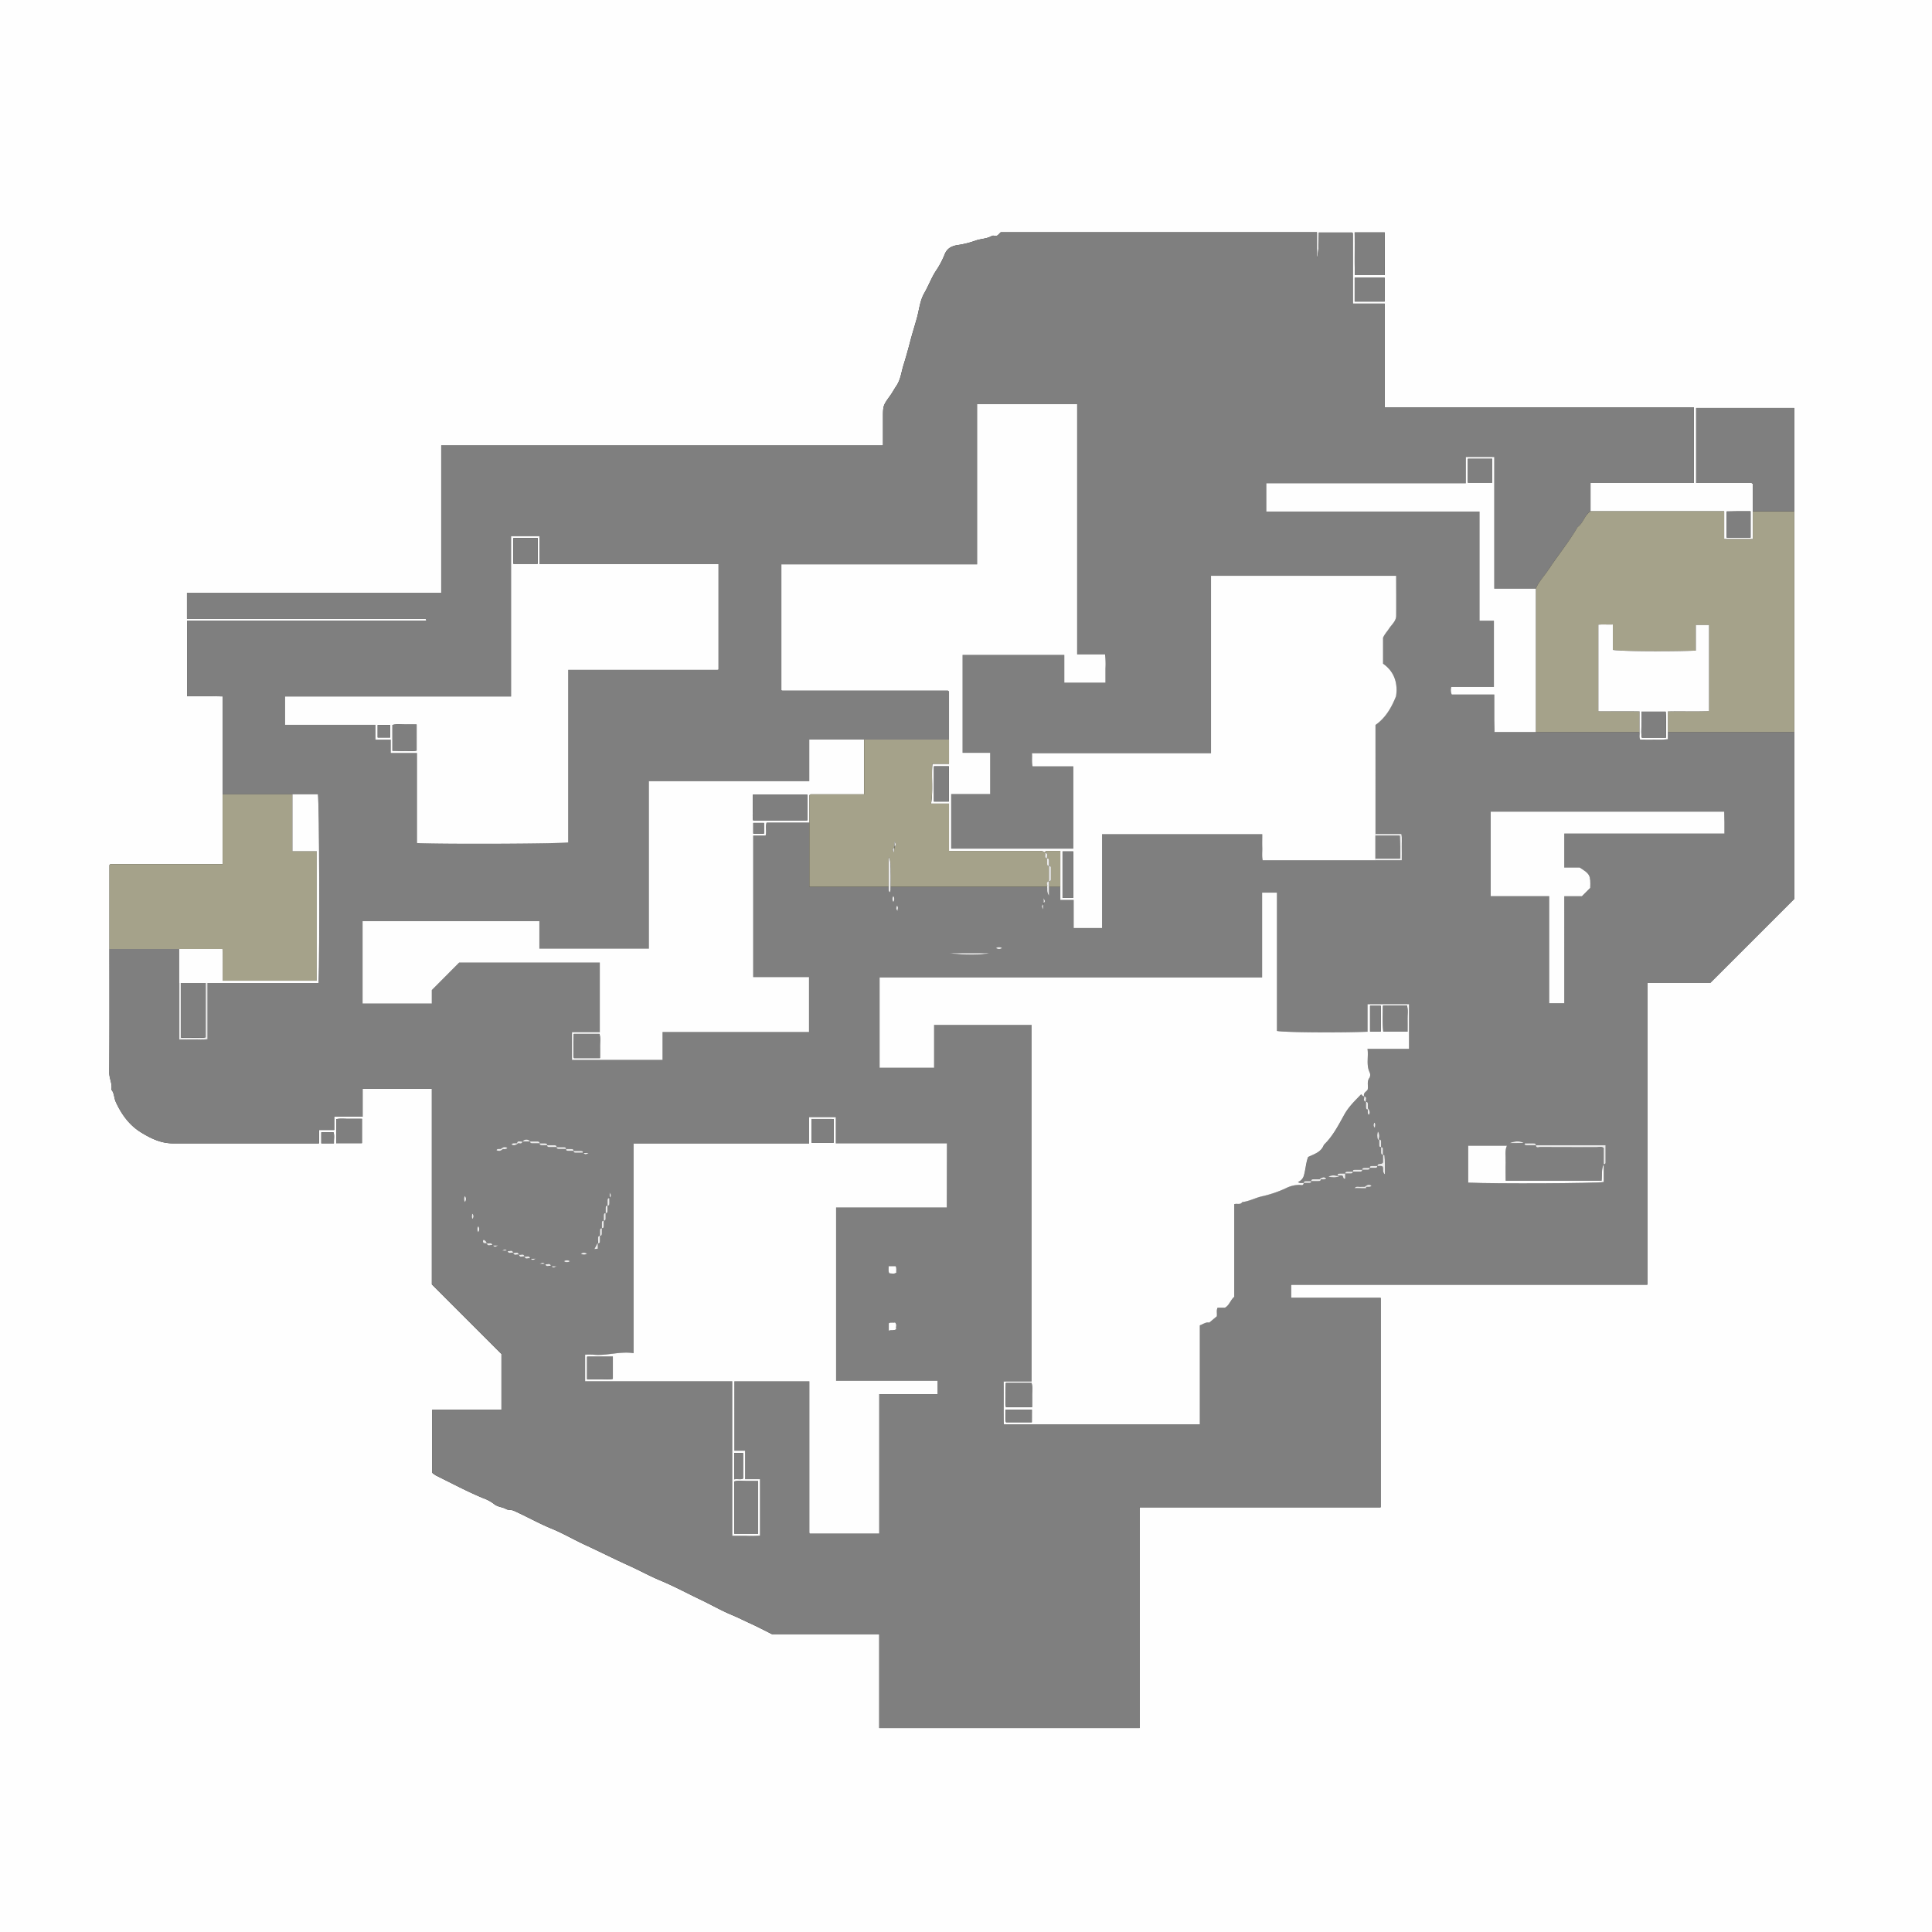 <svg id="Layer_1" data-name="Layer 1" xmlns="http://www.w3.org/2000/svg" viewBox="0 0 1024 1024"><rect x="0" y="0" width="1024" height="1024" fill="#333333" stroke="none"/><defs><style>.cls-1{fill:#fefefe;}.cls-2{fill:#7f7f7f;}.cls-3{fill:#a5a28a;}.cls-4{fill:#ebebeb;}</style></defs><path class="cls-1" d="M1024,1024H0V0H1024ZM951,271V216.25H899V256h29.22a.86.86,0,0,1,.43.15,3.83,3.83,0,0,1,.35.3v29.29H913.85V271H843V256h54.8V215.92H733.9v-55H717c0-12.48,0-24.79,0-37.1a.81.81,0,0,0-.16-.43c-.09-.13-.23-.23-.16-.16H699c-.1,4.71.07,9.25-1,13.77V123.11H530.39c-.48.48-.95,1-1.43,1.43-1,1-2.37,0-3.27.51-2.78,1.63-6,1.44-8.94,2.58a49.66,49.66,0,0,1-9.53,2.32c-3,.53-5.24,1.76-6.49,4.76a45.4,45.4,0,0,1-4.26,8.22c-2.67,3.87-4.21,8.29-6.52,12.3-2.41,4.19-2.73,8.89-4,13.37-1.15,4.18-2.49,8.32-3.57,12.51s-2.28,8.42-3.56,12.55c-1.14,3.64-1.48,7.59-3.78,10.94-1.14,1.65-2.06,3.48-3.27,5.13C468,215,468,215,468,221.64v14.48H233.86v78.05H99.1V328H225.54c.12,0,.28.2.35.35.28.6-.76.12.83.7H99.15V369h12.56c2.11,0,4.21.06,6.29.1V458H58.77a.84.84,0,0,0-.43.16,2.33,2.33,0,0,0-.34.36V503c0,21.82.08,43.65-.09,65.47,0,3.14,1.72,5.94,1.13,9.07,1.6,1.86,1.36,4.37,2.35,6.53,3.08,6.7,7.26,12.43,13.54,16.24,5,3.06,10.4,5.71,16.62,5.7q36.49,0,73,0h4.52v-7.08h8.06v-7.06h15.06V577.09h36.69V680.75c12.33,12.33,24.68,24.69,36.9,36.9v29.51H229.09v33.48a22.37,22.37,0,0,0,2,1.43c8.3,4.1,16.47,8.44,25,12a20.68,20.68,0,0,1,5.7,3.05c1.93,1.65,4.39,1.56,6.41,2.7,1.28.71,2.67.25,4.13.91,6.73,3,13.17,6.69,20.05,9.51,6.1,2.49,11.86,5.91,17.9,8.68,7.7,3.54,15.26,7.4,23,10.88,5.62,2.53,11,5.53,16.71,7.91,7.25,3,14.19,6.78,21.29,10.15,5.45,2.58,10.69,5.64,16.21,7.94,3.57,1.49,7,3.23,10.5,4.82s7.2,3.55,11.16,5.52h56.85v49.79h138v-117H731.78v-111H684.24v-7h188.9V521h33.29L951,476.45V271ZM733.92,123.17H718c.16,7.72-.15,15.28.17,22.66h15.79Zm0,24H718v6.57c0,2.1,0,4.19,0,6.09h15.9ZM927.84,284.91V271h-6.57c-2.1,0-4.2.06-6.11.09v13.82Zm-736,321V593c-2.46,0-4.77,0-7.07,0s-4.55-.25-6.59.18v12.73ZM177,606c-.11-2,.35-4-.19-5.82h-6.51V606Z"/><path class="cls-2" d="M118,421V369.1c-2.08,0-4.18-.08-6.29-.1H99.15V329.1H226.72c-1.59-.58-.55-.1-.83-.7-.07-.15-.23-.35-.35-.35H99.1V314.17H233.86V236.12H468V221.64c0-6.61,0-6.64,3.81-11.91,1.21-1.65,2.13-3.48,3.27-5.13,2.3-3.35,2.64-7.3,3.78-10.94,1.28-4.13,2.47-8.34,3.56-12.55s2.42-8.33,3.57-12.51c1.23-4.48,1.55-9.18,4-13.37,2.31-4,3.85-8.43,6.52-12.3a45.4,45.4,0,0,0,4.26-8.22c1.25-3,3.45-4.23,6.49-4.76a49.66,49.66,0,0,0,9.53-2.32c2.92-1.14,6.16-.95,8.94-2.58.9-.53,2.29.46,3.27-.51.48-.47.95-1,1.43-1.43H698.07V137c1-4.52.86-9.06,1-13.77h17.64c-.07-.07.07,0,.16.16a.81.81,0,0,1,.16.43c0,12.31,0,24.62,0,37.1h16.9v55H897.8V256H843v15c-3.21,2-3.76,6.21-6.83,8.33-4.57,7.91-10.46,14.91-15.41,22.54-2.21,3.41-5.19,6.3-6.76,10.13H792V242.2H776.92v13.9H671.15v15h113V329h7.64v35.06H769.22a5.94,5.94,0,0,0,.23,4.05H792v6.59c0,2.34,0,4.67,0,7,0,2.11.06,4.21.1,6.29H869c.18,1.28-.34,2.61.33,4,2.48,0,4.95,0,7.42,0a48.65,48.65,0,0,0,7.25-.18V388h67v88.45L906.43,521H873.14V680.86H684.24v7h47.54v111H604.07v117h-138V866.1H409.2c-4-2-7.51-3.86-11.16-5.52s-6.93-3.33-10.5-4.82c-5.52-2.3-10.76-5.36-16.21-7.94-7.1-3.37-14-7.12-21.29-10.15-5.71-2.38-11.09-5.38-16.71-7.91-7.73-3.48-15.29-7.34-23-10.88-6-2.77-11.8-6.19-17.9-8.68-6.88-2.82-13.32-6.46-20.05-9.51-1.46-.66-2.85-.2-4.13-.91-2-1.14-4.48-1-6.41-2.7a20.68,20.68,0,0,0-5.7-3.05c-8.58-3.52-16.75-7.86-25-12a22.37,22.37,0,0,1-2-1.43V747.16h36.67V717.65c-12.22-12.21-24.57-24.57-36.9-36.9V577.09H192.17v14.77H177.11v7.06h-8.06V606h-4.52q-36.48,0-73,0c-6.22,0-11.57-2.64-16.62-5.7-6.28-3.81-10.46-9.54-13.54-16.24-1-2.16-.75-4.67-2.35-6.53.59-3.13-1.15-5.93-1.13-9.07.17-21.82.09-43.65.09-65.47H95v48c2.8,0,5.28,0,7.75,0s4.88.25,7.25-.19V521h58.82c.68-15.77.41-95.7-.33-100H118ZM292.15,671.12c1.16.93,1.16.93,2.82,0a23,23,0,0,1-3-.12c-.47-1.93-2-.62-3.15-1.12-1.16-.93-1.16-.93-2.82,0a23,23,0,0,1,3,.12C289.47,671.93,291,670.62,292.15,671.12Zm-11-4c1.16.93,1.16.93,2.82,0a23,23,0,0,1-3-.12c-.47-1.93-2-.62-3-1-.47-1.93-2-.62-3-1-.47-1.93-2-.62-3-1-.47-1.93-2-.62-3.15-1.12-1.16-.93-1.16-.93-2.82,0a23,23,0,0,1,3,.12c.47,1.93,2,.62,3,1,.47,1.93,2,.62,3,1,.47,1.93,2,.62,3,1C278.47,667.93,280,666.62,281.15,667.12Zm-15.88-57.93c1.7-.42,2.86.36,3.69-.76-1-.69-2-.79-2.23.38-1.7.42-2.86-.36-3.69.76C264.08,610.26,265.06,610.36,265.27,609.19Zm-4.12,50.93c1.16.93,1.16.93,2.82,0a23,23,0,0,1-3-.12c-.47-1.93-2-.62-3-1a2.69,2.69,0,0,0-1.64-1.91c-.53.5-.49,1,0,1.79.49,0,1.08.08,1.67.09C258.47,660.93,260,659.62,261.15,660.12Zm13.58-54.31c-1.7.42-2.86-.36-3.69.76a1.87,1.87,0,0,0,3-.57c1-.38,2.53.93,3-1h4c-.06.89.51,1,1.2,1H286c-.06.87.49,1,1.18,1H290c-.06.89.51,1,1.2,1H295c-.06.89.51,1,1.2,1H300c-.06.87.49,1,1.18,1H304c-.06.89.51,1,1.2,1,1.26,0,2.53,0,3.95.12,1.16.93,1.16.93,2.82,0a23,23,0,0,1-3-.12c.06-.89-.51-1-1.2-1H304c.06-.87-.49-1-1.18-1H300c.06-.89-.51-1-1.2-1H295c.06-.89-.51-1-1.2-1H290c.06-.87-.49-1-1.18-1H286c.06-.89-.51-1-1.2-1H281a2.48,2.48,0,0,0-4,0C276,605.38,274.47,604.07,274.73,605.81Zm278.39-127c.93-1.16.93-1.16,0-2.82a13.47,13.47,0,0,1-.24,3.12c-.93,1.16-.93,1.16,0,2.82A13.47,13.47,0,0,1,553.12,478.85ZM724.81,587.27c.42,1.7-.36,2.86.76,3.69a1.87,1.87,0,0,0-.57-3v-2.82c0-.69-.13-1.24-1-1.18-.38-1,.93-2.53-1-3-.54-1.88,1.36-2.43,1.91-3.49.42-2.21-.55-4.37,1-6.32a3.38,3.38,0,0,0,0-2.92c-1.83-3.94-.5-8-1.08-12.36h22V532.24h-22v14.59c-14.78.63-43.8.4-48-.41V473.11h-7.88v44.95H466.2v47.81h28.9V543.15h51.67v189H532c.07,7.74-.08,15.31.1,22.7H636V702.4c1.91-.79,3.55-1.9,5-1.48l4-3.33c.22-1.69-.33-3.2.44-4.58h3.88c2.39-1.31,2.86-4,4.93-5.76v-49.1c1.54-.46,3.24.51,4.26-1.11,3.62-.34,6.81-2.16,10.26-3a61.8,61.8,0,0,0,12.72-4.28,16.51,16.51,0,0,1,7.27-1.83c.8,0,2.11.71,2.29-1h2.82c.69,0,1.24-.13,1.18-1h3.8c.69,0,1.26-.11.47-.81,1.7-.42,2.86.36,3.69-.76a1.87,1.87,0,0,0-3,.57h-3.8c-.69,0-1.26.11-1.2,1h-2.82c-.69,0-1.24.13-1.18,1-1-.13-2,.31-3-.48a5.21,5.21,0,0,0,3.27-3.9c.84-3.16,1-6.48,2.13-9.37,3.33-1.61,6.94-2.58,8.35-6.45,4.76-4.55,7.7-10.38,10.82-16,2.38-4.28,5.73-7.42,8.93-10.77.72.54.92,1.12,1.55,1,.38,1-.93,2.53,1,3v2.82C724,587.51,724.13,588.06,724.81,587.27ZM317,659c.87.06,1-.49,1-1.18V655c.87.06,1-.49,1-1.18V651c.87.06,1-.49,1-1.18V647c.87.06,1-.49,1-1.18V643c.87.06,1-.49,1-1.18V639c.87.06,1-.49,1-1.18a25.85,25.85,0,0,1,.12-3c.93-1.16.93-1.16,0-2.82a23,23,0,0,1-.12,3c-.87-.06-1,.49-1,1.18V639c-.87-.06-1,.49-1,1.18V643c-.87-.06-1,.49-1,1.18V647c-.87-.06-1,.49-1,1.18V651c-.87-.06-1,.49-1,1.18V655c-.87-.06-1,.49-1,1.18a12.07,12.07,0,0,1-.12,2.32L315,662.08l1.89-.24A21.79,21.79,0,0,1,317,659Zm409-40h2.82c.69,0,1.24-.13,1.18-1,.94.13,2-.29,2.82.31.62,1.17-.43,2.63,1.19,4.19-.06-3.72.14-6.93-.2-10.15,0-.14-.53-.23-.81-.35v-2.82c0-.69-.13-1.24-1-1.18v-2.82c0-.69-.13-1.24-1.48-.93a4.52,4.52,0,0,0-.15-4.52c-.47,1.67-.63,3,.63,4.27v2.82c0,.69.13,1.24,1,1.18v2.82c0,.69.13,1.24,1,1.18v4.17c-1,1.5-2.79-.11-3,1.83h-2.82c-.69,0-1.24.13-1.18,1h-2.82c-.69,0-1.24.13-1.18,1h-3.8c-.69,0-1.26.11-1.2,1h-2.82c-.69,0-1.24.13-1.18,1h-2.82c-.69,0-1.24.13-.44,1.54-2.39-.73-4-.73-5.66.09,1.65.37,3.29.58,4.92-.63h2.2c1.2.56.26,1.88,1.8,1.79V622h2.82c.69,0,1.24-.13,1.18-1h3.8c.69,0,1.26-.11,1.2-1h2.82C725.51,620,726.06,619.87,726,619Zm-2,10.74.08-.74a27.08,27.08,0,0,0-3,0c-1,.12-2.19-.56-3.19.72,2.16,0,4.13,0,5.37-.55,1.7-.42,2.86.36,3.69-.76C725.92,627.74,724.94,627.64,724,629.74ZM808,606c-.07.9.53,1,1.21,1H814c.18,1.67,1.49,1,2.29,1,10,0,20,0,29.94.06,1.25,0,2.62-.49,3.77.43V617c-1.33,2.77-.73,5.81-1.13,8.81H798c0-3.34-.09-6.5,0-9.64s-.61-6.06.66-8.93H778.17v19.58c14.79.65,67.58.4,71.83-.33V617a.76.76,0,0,0,1-.79c0-3,0-5.94,0-9.21H814c.07-.9-.53-1-1.21-1-1.6,0-3.19,0-5-.12-2-1.19-4.58-1.27-7.84,0C802.84,605.88,805.42,605.88,808,606ZM556,470h6v7h7.06v14.84h15.05V442.15H669c0,2.46,0,4.76,0,7.07s-.24,4.56.21,6.78H743c0-2.64,0-4.94,0-7.25s.26-4.55-.22-6.75H729V384.18c5.12-3.58,8.37-8.86,10.9-15.26,1-6.65-.73-12.91-6.89-17.23V337.94c.88-2,2.17-3.27,3.09-4.71,1.4-2.2,3.81-4,3.86-6.86.12-7.1,0-14.21,0-21.23H641.86v94H546.94c.22,2.4-.23,4.66.36,7h21.58v43.59H504.15V420.86h20.68V399H510.2V347.13h53.9v14.72H586c0-2.63,0-5.1,0-7.58a48,48,0,0,0-.21-7.45H571V214.21h-53v84.9H414.15v66.62c.29.14.43.26.57.26l87.49,0a.83.83,0,0,1,.43.15,1.88,1.88,0,0,1,.36.33V392H429v22.05h-85v88.73H285.88V488.25H192.17V531.9h36.7v-7.14l14.49-14.57h74.52v36.9H303.15v14.66h48V547H428.8V517.93H399.22v-75h6.57c.63-2.37-.33-4.73.53-6.88H429v34h42c.13,1-.33,2.07.54,3,.75-1.1.34-2.1.46-3h83c.22,1.28-.44,2.71,1,4.82ZM501.82,640V606H443V592.13H428.89v14h-93v111.1c-7.43-1.14-14.34,1.54-21.43.79a41,41,0,0,0-4.29,0v14.11h78V814c2.64,0,5.11,0,7.58,0a53.63,53.63,0,0,0,7.11-.14V784h-7.88V768.91h-5.71V732.16H429c0,26.79,0,53.43,0,80.07a.81.81,0,0,0,.16.43c.09.13.23.23.16.16H466V738.94h30.84v-7.05H443.15V640ZM151.1,384.17H199v7.88h8.05v7.06H221V446.8c13.3.65,75.85.4,80.17-.34V355h79.09a.78.78,0,0,0,.42-.18c.12-.09.21-.24.13-.14V299H285.93V284.14H270.88v85H151.1Zm678,57.66H914c0-2.13,0-4.11,0-6.09s-.07-3.85-.11-5.56H790.1V475h31v56.74h8V475.06h9.34l4.42-4.42c.24-6.64-.11-7.35-5.59-10.77H829.1ZM503.2,505.17c7.38,1.18,17.56,1,21.28,0ZM471,671.08c.18,1.54-.27,2.7.38,3.8,1.25.07,2.52.48,3.68-.34-.14-1.16.31-2.32-.36-3.46Zm.13,34.22c1.52-.61,2.71.11,4-.79-.47-1,.6-2.39-.66-3.6-1,.4-2.19-.32-3.32.48Zm-224.6-68.16a2.88,2.88,0,0,0,0-3.27A2.89,2.89,0,0,0,246.48,637.14Zm227-159a2.86,2.86,0,0,0,0-3.26A2.86,2.86,0,0,0,473.5,478.13ZM250.27,643.2c0,.89-.63,1.87.28,2.88C251.15,644.92,251.2,644,250.27,643.2Zm3.23,6.67a2.86,2.86,0,0,0,0,3.26A2.86,2.86,0,0,0,253.5,649.87Zm45.36,18.61a2.88,2.88,0,0,0,3.27,0A2.88,2.88,0,0,0,298.86,668.48ZM728.73,597.8c0-.89.63-1.87-.28-2.88C727.85,596.08,727.8,597,728.73,597.8ZM527.87,502.5a2.86,2.86,0,0,0,3.26,0A2.86,2.86,0,0,0,527.87,502.5Zm-52.14-19.7c0-.89.63-1.87-.28-2.88C474.85,481.08,474.8,482,475.73,482.8ZM311.13,664.48a2.85,2.85,0,0,0-3.26,0A2.89,2.89,0,0,0,311.13,664.48Z"/><path class="cls-3" d="M951,388H884V377.07c7.56-.24,14.8.16,21.84-.22V331.26h-7v13.58c-14.81.58-39.6.38-44-.37V331c-2.73.1-5.31-.14-7.66.13V377c7.39.07,14.62-.05,21.83.07V388H814V312c1.57-3.83,4.55-6.72,6.76-10.13,5-7.63,10.84-14.63,15.41-22.54,3.07-2.12,3.62-6.32,6.83-8.33h70.85v14.75H929V271h22Z"/><path class="cls-3" d="M118,421h37v30.15h12.88v68.67H118c0-3,0-5.79,0-8.6s.09-5.51-.08-8.22H58V458.53a2.33,2.33,0,0,1,.34-.36.84.84,0,0,1,.43-.16H118Z"/><path class="cls-2" d="M951,271H929V256.46a3.83,3.83,0,0,0-.35-.3.86.86,0,0,0-.43-.15H899V216.25h52Z"/><path class="cls-2" d="M733.92,123.17v22.66H718.13c-.32-7.38,0-14.94-.17-22.66Z"/><path class="cls-2" d="M733.92,147.17v12.66H718c0-1.9,0-4,0-6.09v-6.57Z"/><path class="cls-2" d="M927.84,284.91H915.16V271.09c1.91,0,4-.07,6.11-.09h6.57Z"/><path class="cls-2" d="M191.83,605.92H178.17V593.19c2-.43,4.33-.12,6.59-.18s4.61,0,7.07,0Z"/><path class="cls-2" d="M177,606h-6.7v-5.82h6.51C177.32,602,176.86,604,177,606Z"/><path class="cls-1" d="M691,627c-.18,1.67-1.49,1-2.29,1a16.51,16.51,0,0,0-7.27,1.83,61.8,61.8,0,0,1-12.72,4.28c-3.45.81-6.64,2.63-10.26,3-1,1.62-2.72.65-4.26,1.11v49.1c-2.07,1.73-2.54,4.45-4.93,5.76h-3.88c-.77,1.38-.22,2.89-.44,4.58l-4,3.33c-1.45-.42-3.09.69-5,1.48v52.43H532.08c-.18-7.39,0-15-.1-22.7h14.79v-189H495.1v22.72H466.2V518.06H668.94V473.11h7.88v73.31c4.22.81,33.24,1,48,.41V532.24h22v23.67h-22c.58,4.35-.75,8.42,1.08,12.36a3.38,3.38,0,0,1,0,2.92c-1.56,1.95-.59,4.11-1,6.32-.55,1.06-2.45,1.61-1.91,3.49-.63.16-.83-.42-1.55-1-3.2,3.35-6.55,6.49-8.93,10.77-3.12,5.61-6.06,11.44-10.82,16-1.41,3.87-5,4.84-8.35,6.45-1.12,2.89-1.29,6.21-2.13,9.37a5.21,5.21,0,0,1-3.27,3.9C689,627.31,690.05,626.87,691,627Zm42-94c0,4.67-.2,9.34.16,13.82H746c0-2.48,0-4.78,0-7.09s.27-4.54-.23-6.73ZM533.1,733c0,2.07-.13,4.17-.08,6.27s-.28,4.54.18,6.55H547c0-2.31,0-4.45,0-6.59s.26-4.21-.24-6.23Zm13.81,14.17h-14c.22,2.4-.23,4.65.27,6.66h13.7ZM726.16,533.09v13.65h5.68V533.09Z"/><path class="cls-1" d="M729,456H669.22c-.45-2.22-.15-4.51-.21-6.78s0-4.61,0-7.07H584.11v49.72H569.06V477H562V451c-2.61,0-4.91,0-7.21,0a.76.76,0,0,0-.79,1c-1.35-1.16-3-1-4.58-1q-21,0-42,0H503V425.94h-9.5c1.15-7.08.13-14,.7-21.1H503V366.49a1.88,1.88,0,0,0-.36-.33.83.83,0,0,0-.43-.15l-87.49,0c-.14,0-.28-.12-.57-.26V299.11H517.92v-84.9h53V346.82h14.82a48,48,0,0,1,.21,7.45c0,2.48,0,5,0,7.58H564.1V347.13H510.2V399h14.63v21.88H504.15v28.92h64.73V406.19H547.3c-.59-2.37-.14-4.63-.36-7h94.92v-94H740c0,7,.08,14.13,0,21.23-.05,2.86-2.46,4.66-3.86,6.86-.92,1.44-2.21,2.71-3.09,4.71v13.75c6.16,4.32,7.87,10.58,6.89,17.23-2.53,6.4-5.78,11.68-10.9,15.26V456ZM502.92,406.17H495c0,6.39,0,12.62,0,18.66h7.91Zm65.91,69.74V451.27h-5.66v24.64Z"/><path class="cls-1" d="M501.82,640H443.15v91.87h53.72v7.05H466v73.88h-36.7c.07.07-.07,0-.16-.16a.81.81,0,0,1-.16-.43c0-26.64,0-53.28,0-80.07H389.23v36.75h5.71V784h7.88v29.88a53.63,53.63,0,0,1-7.11.14c-2.47,0-4.94,0-7.58,0V732.11h-78V718a41,41,0,0,1,4.29,0c7.09.75,14-1.93,21.43-.79V606.13h93v-14H443V606h58.87Zm-100,172.89V785c-2.31,0-4.46,0-6.6,0s-4.21-.27-6.06.2v27.7Zm-90.66-93.83V731c2.47,0,4.77,0,7.07,0s4.55.25,6.59-.18V719.08Zm119-126v12.66h11.68V593.09Zm-41,177v14c1.72-.44,3.35.37,4.68-.46V770.09Z"/><path class="cls-1" d="M429,436H406.32c-.86,2.15.1,4.51-.53,6.88h-6.57v75H428.8V547H351.17v14.77h-48V547.09h14.73v-36.9H243.36l-14.49,14.57v7.14h-36.7V488.25h93.71v14.53h58.05V414.05h85V392h29v29H429.77a.75.75,0,0,0-.42.16,1.93,1.93,0,0,0-.35.35Zm-1.09-14.83H399c0,2.47-.05,4.78,0,7.09s-.26,4.54.19,6.57h28.71ZM304.1,548c0,2.07-.13,4.17-.08,6.27s-.28,4.54.18,6.55H318c0-2.31,0-4.45,0-6.59s.26-4.21-.24-6.23ZM404.92,436.17h-5.66v5.66h5.66Z"/><path class="cls-1" d="M151.1,384.17v-15H270.88v-85h15.05V299h94.88v55.72c.08-.1,0,.05-.13.14a.78.78,0,0,1-.42.18H301.17v91.46c-4.32.74-66.87,1-80.17.34V399.11H207.08v-7.06H199v-7.88Zm121-85.33H285v-7.08c0-2.26,0-4.52,0-6.6h-12.9ZM208,397.9c2.07,0,4.17.13,6.27.08s4.54.28,6.55-.18V384c-2.31,0-4.45,0-6.59,0s-4.21-.26-6.23.24Zm-1.17-7v-6.66h-6.66v6.66Z"/><path class="cls-3" d="M429,436V421.52a1.93,1.93,0,0,1,.35-.35.75.75,0,0,1,.42-.16H458V392h45v12.84h-8.84c-.57,7.13.45,14-.7,21.1H503V451h4.5q21,0,42,0c1.61,0,3.23-.15,4.58,1,.38,1-.93,2.53,1,3v2.82c0,.69.13,1.24,1,1.18v8c-1.93.47-.62,2-1,3H472c0-2.66.07-5.32,0-8s.37-5.3-1-7.85V470H429Zm45.12,12.85c.93-1.16.93-1.16,0-2.82a13.47,13.47,0,0,1-.24,3.12c-.93,1.16-.93,1.16,0,2.82A13.47,13.47,0,0,1,474.12,448.85Z"/><path class="cls-1" d="M814,312v76H792.1c0-2.08-.08-4.18-.1-6.29,0-2.33,0-4.66,0-7v-6.59H769.45a5.94,5.94,0,0,1-.23-4.05H791.8V329h-7.64V271.14h-113v-15H776.92V242.2H792V312Zm-23.08-68.83H778v6.58c0,2.09,0,4.18,0,6.08h12.9Z"/><path class="cls-1" d="M829.1,441.83v18h8.17c5.48,3.42,5.83,4.13,5.59,10.77l-4.42,4.42H829.1v56.72h-8V475h-31V430.18H913.89c0,1.71.09,3.64.11,5.56s0,4,0,6.09Z"/><path class="cls-1" d="M869,388V377.05c-7.21-.12-14.44,0-21.83-.07V331.11c2.35-.27,4.93,0,7.66-.13v13.49c4.39.75,29.18.95,44,.37V331.26h7v45.59c-7,.38-14.28,0-21.84.22v14.74a48.65,48.65,0,0,1-7.25.18c-2.47.05-4.94,0-7.42,0C868.66,390.61,869.18,389.28,869,388Zm14,3c0-4.67.2-9.34-.16-13.82H870c0,2.48,0,4.78,0,7.09s-.27,4.54.23,6.73Z"/><path class="cls-1" d="M95,503h22.92c.17,2.71.06,5.47.08,8.22s0,5.62,0,8.6h49.88V451.15H155V421h13.49c.74,4.3,1,84.23.33,100H95Z"/><path class="cls-1" d="M850,617v9.49c-4.25.73-57,1-71.83.33V607.24h20.52c-1.27,2.87-.55,5.94-.66,8.93s0,6.3,0,9.64h50.87C849.27,622.81,848.67,619.77,850,617Z"/><path class="cls-3" d="M554,452a.76.76,0,0,1,.79-1c2.3,0,4.6,0,7.21,0v19h-6v-3a.77.77,0,0,0,1-.78c0-2.15,0-4.29,0-6.44a.77.77,0,0,0-1-.78v-2.82c0-.69-.13-1.24-1-1.18C554.62,454,555.93,452.47,554,452Z"/><path class="cls-4" d="M95,521h1v29c2.47,0,4.61,0,6.75,0s4.22.26,6.25-.23V521h1v29.8c-2.37.44-4.83.14-7.25.19s-5,0-7.75,0Z"/><path class="cls-4" d="M814,607h37c0,3.27,0,6.24,0,9.21a.76.76,0,0,1-1,.79v-8.54c-1.15-.92-2.52-.43-3.77-.43-10,0-20,0-29.94-.06C815.49,608,814.18,608.67,814,607Z"/><path class="cls-4" d="M729,443v-1h13.77c.48,2.2.16,4.49.22,6.75s0,4.61,0,7.25H729v-1h13c0-2.3,0-4.28,0-6.25s-.08-3.85-.12-5.75Z"/><path class="cls-4" d="M503.2,505.17h21.28C520.76,506.2,510.58,506.35,503.2,505.17Z"/><path class="cls-4" d="M471,470V454.17c1.35,2.55.89,5.23,1,7.85s0,5.32,0,8c-.12.94.29,1.94-.46,3C470.67,472.07,471.13,471,471,470Z"/><path class="cls-1" d="M471,671.08h3.7c.67,1.14.22,2.3.36,3.46-1.16.82-2.43.41-3.68.34C470.68,673.78,471.13,672.62,471,671.08Z"/><path class="cls-1" d="M471.08,705.3v-3.91c1.13-.8,2.32-.08,3.32-.48,1.26,1.21.19,2.55.66,3.6C473.79,705.41,472.6,704.69,471.08,705.3Z"/><path class="cls-4" d="M733,612c.28.12.8.21.81.35.34,3.22.14,6.43.2,10.15-1.62-1.56-.57-3-1.19-4.19-.87-.6-1.88-.18-2.82-.31.21-1.94,2-.33,3-1.83Z"/><path class="cls-4" d="M807.81,605.88H800C803.23,604.61,805.81,604.69,807.81,605.88Z"/><path class="cls-4" d="M556,467v7.82c-1.44-2.11-.78-3.54-1-4.82C555.38,469,554.07,467.47,556,467Z"/><path class="cls-4" d="M808,606h4.79c.68,0,1.28.1,1.21,1h-4.79C808.53,607,807.93,606.9,808,606Z"/><path class="cls-4" d="M709,623c-.06-.87.49-1,1.18-1H713v2.79c-1.54.09-.6-1.23-1.8-1.79Z"/><path class="cls-4" d="M724,629.74h-6.1c1-1.28,2.18-.6,3.19-.72a27.08,27.08,0,0,1,3,0Z"/><path class="cls-4" d="M295,608h3.8c.69,0,1.26.11,1.2,1h-3.8C295.51,609,294.94,608.89,295,608Z"/><path class="cls-4" d="M717,621c-.06-.89.51-1,1.2-1H722c.06.89-.51,1-1.2,1Z"/><path class="cls-4" d="M295,608h-3.8c-.69,0-1.26-.11-1.2-1h3.8C294.49,607,295.06,607.11,295,608Z"/><path class="cls-4" d="M709.74,623.54a10.48,10.48,0,0,1-5.66.09C705.71,622.81,707.35,622.81,709.74,623.54Z"/><path class="cls-4" d="M304,610h3.8c.69,0,1.26.11,1.2,1h-3.8C304.51,611,303.94,610.89,304,610Z"/><path class="cls-4" d="M700,625c.06.89-.51,1-1.2,1H695c-.06-.89.51-1,1.2-1Z"/><path class="cls-4" d="M286,606h-3.8c-.69,0-1.26-.11-1.2-1h3.8C285.49,605,286.06,605.11,286,606Z"/><path class="cls-4" d="M732,608c-.87.06-1-.49-1-1.18V604c.87-.06,1,.49,1,1.18Z"/><path class="cls-4" d="M730,618c.06.87-.49,1-1.18,1H726c-.06-.87.49-1,1.18-1Z"/><path class="cls-4" d="M726,619c.06.87-.49,1-1.18,1H722c-.06-.87.49-1,1.18-1Z"/><path class="cls-4" d="M320,647v2.82c0,.69-.13,1.24-1,1.18v-2.82C319,647.49,319.13,646.94,320,647Z"/><path class="cls-4" d="M717,621c.06.87-.49,1-1.18,1H713c-.06-.87.49-1,1.18-1Z"/><path class="cls-4" d="M290,607h-2.82c-.69,0-1.24-.13-1.18-1h2.82C289.51,606,290.06,606.13,290,607Z"/><path class="cls-4" d="M281,605h-4A2.48,2.48,0,0,1,281,605Z"/><path class="cls-4" d="M733,612c-.87.06-1-.49-1-1.18V608c.87-.06,1,.49,1,1.18Z"/><path class="cls-4" d="M695,626c.06.87-.49,1-1.18,1H691c-.06-.87.49-1,1.18-1Z"/><path class="cls-4" d="M300,609h2.82c.69,0,1.24.13,1.18,1h-2.82C300.49,610,299.94,609.87,300,609Z"/><path class="cls-4" d="M322,639v-2.82c0-.69.13-1.24,1-1.18v2.82C323,638.51,322.87,639.06,322,639Z"/><path class="cls-4" d="M730.52,604.25a5.67,5.67,0,0,1-.15-4.52A4.52,4.52,0,0,1,730.52,604.25Z"/><path class="cls-4" d="M320,647v-2.82c0-.69.13-1.24,1-1.18v2.82C321,646.51,320.87,647.06,320,647Z"/><path class="cls-4" d="M319,651v2.82c0,.69-.13,1.24-1,1.18v-2.82C318,651.49,318.13,650.94,319,651Z"/><path class="cls-4" d="M317,659v-2.82c0-.69.13-1.24,1-1.18v2.82C318,658.51,317.87,659.06,317,659Z"/><path class="cls-4" d="M316.88,658.5v3.34l-1.89.24Z"/><path class="cls-4" d="M321,643v-2.82c0-.69.13-1.24,1-1.18v2.82C322,642.51,321.87,643.06,321,643Z"/><path class="cls-4" d="M724,584c.87-.06,1,.49,1,1.18V588c-.87.06-1-.49-1-1.18Z"/><path class="cls-4" d="M309.15,611.12H312C310.31,612.05,310.31,612.05,309.15,611.12Z"/><path class="cls-4" d="M699.27,625.19c1.67-1.55,2.65-1.45,3.69-.76C702.13,625.55,701,624.77,699.27,625.19Z"/><path class="cls-4" d="M323.12,634.85V632C324.05,633.69,324.05,633.69,323.12,634.85Z"/><path class="cls-4" d="M246.48,637.14a2.89,2.89,0,0,1,0-3.27A2.88,2.88,0,0,1,246.48,637.14Z"/><path class="cls-4" d="M473.5,478.13a2.86,2.86,0,0,1,0-3.26A2.86,2.86,0,0,1,473.5,478.13Z"/><path class="cls-4" d="M250.27,643.2c.93.83.88,1.72.28,2.88C249.64,645.07,250.27,644.09,250.27,643.2Z"/><path class="cls-4" d="M553.12,478.85V476C554.05,477.69,554.05,477.69,553.12,478.85Z"/><path class="cls-4" d="M723.27,629.19c1.67-1.55,2.65-1.45,3.69-.76C726.13,629.55,725,628.77,723.27,629.19Z"/><path class="cls-4" d="M253.5,649.87a2.86,2.86,0,0,1,0,3.26A2.86,2.86,0,0,1,253.5,649.87Z"/><path class="cls-4" d="M274.73,605.81c-1.67,1.55-2.65,1.45-3.69.76C271.87,605.45,273,606.23,274.73,605.81Z"/><path class="cls-4" d="M277,605c-.47,1.93-2,.62-3,1C274.47,604.07,276,605.38,277,605Z"/><path class="cls-4" d="M258,659l-1.68-.12c-.45-.74-.49-1.29,0-1.79A2.69,2.69,0,0,1,258,659Z"/><path class="cls-4" d="M258,659c1,.38,2.53-.93,3,1C260,659.62,258.47,660.93,258,659Z"/><path class="cls-4" d="M265.27,609.19c1.67-1.55,2.65-1.45,3.69-.76C268.13,609.55,267,608.77,265.27,609.19Z"/><path class="cls-4" d="M261.15,660.12H264C262.31,661.05,262.31,661.05,261.15,660.12Z"/><path class="cls-4" d="M268.85,662.88H266C267.69,662,267.69,662,268.85,662.88Z"/><path class="cls-4" d="M272,664c-1-.38-2.53.93-3-1C270,663.38,271.53,662.07,272,664Z"/><path class="cls-4" d="M275,665c-1-.38-2.53.93-3-1C273,664.38,274.53,663.07,275,665Z"/><path class="cls-4" d="M552.88,479.15V482C552,480.31,552,480.31,552.88,479.15Z"/><path class="cls-4" d="M278,666c-1-.38-2.53.93-3-1C276,665.38,277.53,664.07,278,666Z"/><path class="cls-4" d="M278,666c1,.38,2.53-.93,3,1C280,666.62,278.47,667.93,278,666Z"/><path class="cls-4" d="M281.15,667.12H284C282.31,668.05,282.31,668.05,281.15,667.12Z"/><path class="cls-4" d="M298.86,668.48a2.89,2.89,0,0,1,3.27,0A2.89,2.89,0,0,1,298.86,668.48Z"/><path class="cls-4" d="M288.85,669.88H286C287.69,669,287.69,669,288.85,669.88Z"/><path class="cls-4" d="M292,671c-1-.38-2.53.93-3-1C290,670.38,291.53,669.07,292,671Z"/><path class="cls-4" d="M292.15,671.12H295C293.31,672.05,293.31,672.05,292.15,671.12Z"/><path class="cls-4" d="M728.73,597.8c-.93-.83-.88-1.72-.28-2.88C729.36,595.93,728.73,596.91,728.73,597.8Z"/><path class="cls-4" d="M724.81,587.27c1.55,1.67,1.45,2.65.76,3.69C724.45,590.13,725.23,589,724.81,587.27Z"/><path class="cls-4" d="M266.73,608.81c-1.67,1.55-2.65,1.45-3.69.76C263.87,608.45,265,609.23,266.73,608.81Z"/><path class="cls-4" d="M724,584c-1.93-.47-.62-2-1-3C724.93,581.47,723.62,583,724,584Z"/><path class="cls-4" d="M527.87,502.5a2.86,2.86,0,0,1,3.26,0A2.86,2.86,0,0,1,527.87,502.5Z"/><path class="cls-4" d="M475.73,482.8c-.93-.83-.88-1.72-.28-2.88C476.36,480.93,475.73,481.91,475.73,482.8Z"/><path class="cls-4" d="M311.13,664.48a2.89,2.89,0,0,1-3.26,0A2.85,2.85,0,0,1,311.13,664.48Z"/><path class="cls-2" d="M733,533h12.75c.5,2.19.17,4.48.23,6.73s0,4.61,0,7.09H733.17C732.81,542.34,733.06,537.67,733,533Z"/><path class="cls-2" d="M533.1,733h13.65c.5,2,.19,4.15.24,6.23s0,4.28,0,6.59H533.2c-.46-2-.13-4.3-.18-6.55S533.06,735.07,533.1,733Z"/><path class="cls-2" d="M546.91,747.17v6.66h-13.7c-.5-2-.05-4.26-.27-6.66Z"/><path class="cls-2" d="M726.16,533.09h5.68v13.65h-5.68Z"/><path class="cls-2" d="M729,443h12.88c0,1.9.1,3.82.12,5.75s0,3.95,0,6.25H729Z"/><path class="cls-2" d="M502.92,406.17v18.66H495c0-6,0-12.27,0-18.66Z"/><path class="cls-2" d="M568.83,475.91h-5.66V451.27h5.66Z"/><path class="cls-2" d="M401.83,812.91H389.17v-27.7c1.85-.47,4-.15,6.06-.2s4.29,0,6.6,0Z"/><path class="cls-2" d="M311.17,719.08h13.66v11.73c-2,.43-4.33.12-6.59.18s-4.6,0-7.07,0Z"/><path class="cls-2" d="M430.16,593.09h11.68v12.66H430.16Z"/><path class="cls-2" d="M389.16,770.09h4.68v13.58c-1.33.83-3,0-4.68.46Z"/><path class="cls-2" d="M427.91,421.17v13.66H399.2c-.45-2-.13-4.32-.19-6.57s0-4.62,0-7.09Z"/><path class="cls-2" d="M304.1,548h13.65c.5,2,.19,4.15.24,6.23s0,4.28,0,6.59H304.2c-.46-2-.13-4.3-.18-6.55S304.06,550.07,304.1,548Z"/><path class="cls-2" d="M404.92,436.17v5.66h-5.66v-5.66Z"/><path class="cls-2" d="M272.09,298.84V285.16H285c0,2.08,0,4.34,0,6.6v7.08Z"/><path class="cls-2" d="M208,397.9V384.25c2-.5,4.15-.19,6.23-.24s4.28,0,6.59,0v13.8c-2,.46-4.3.13-6.55.18S210.07,397.94,208,397.9Z"/><path class="cls-2" d="M206.83,390.92h-6.66v-6.66h6.66Z"/><path class="cls-4" d="M556,459a.77.77,0,0,1,1,.78c0,2.15,0,4.29,0,6.44a.77.77,0,0,1-1,.78Z"/><path class="cls-4" d="M555,455c.87-.06,1,.49,1,1.18V459c-.87.06-1-.49-1-1.18Z"/><path class="cls-4" d="M474.12,448.85V446C475.05,447.69,475.05,447.69,474.12,448.85Z"/><path class="cls-4" d="M473.88,449.15V452C473,450.31,473,450.31,473.88,449.15Z"/><path class="cls-4" d="M554,452c1.93.47.62,2,1,3C553.07,454.53,554.38,453,554,452Z"/><path class="cls-2" d="M790.92,243.17v12.66H778c0-1.9,0-4,0-6.08v-6.58Z"/><path class="cls-2" d="M883,391H870.24c-.5-2.19-.17-4.48-.23-6.73s0-4.61,0-7.09h12.83C883.19,381.66,882.94,386.33,883,391Z"/><path class="cls-2" d="M109,521v28.76c-2,.49-4.16.18-6.25.23s-4.28,0-6.75,0V521Z"/></svg>
